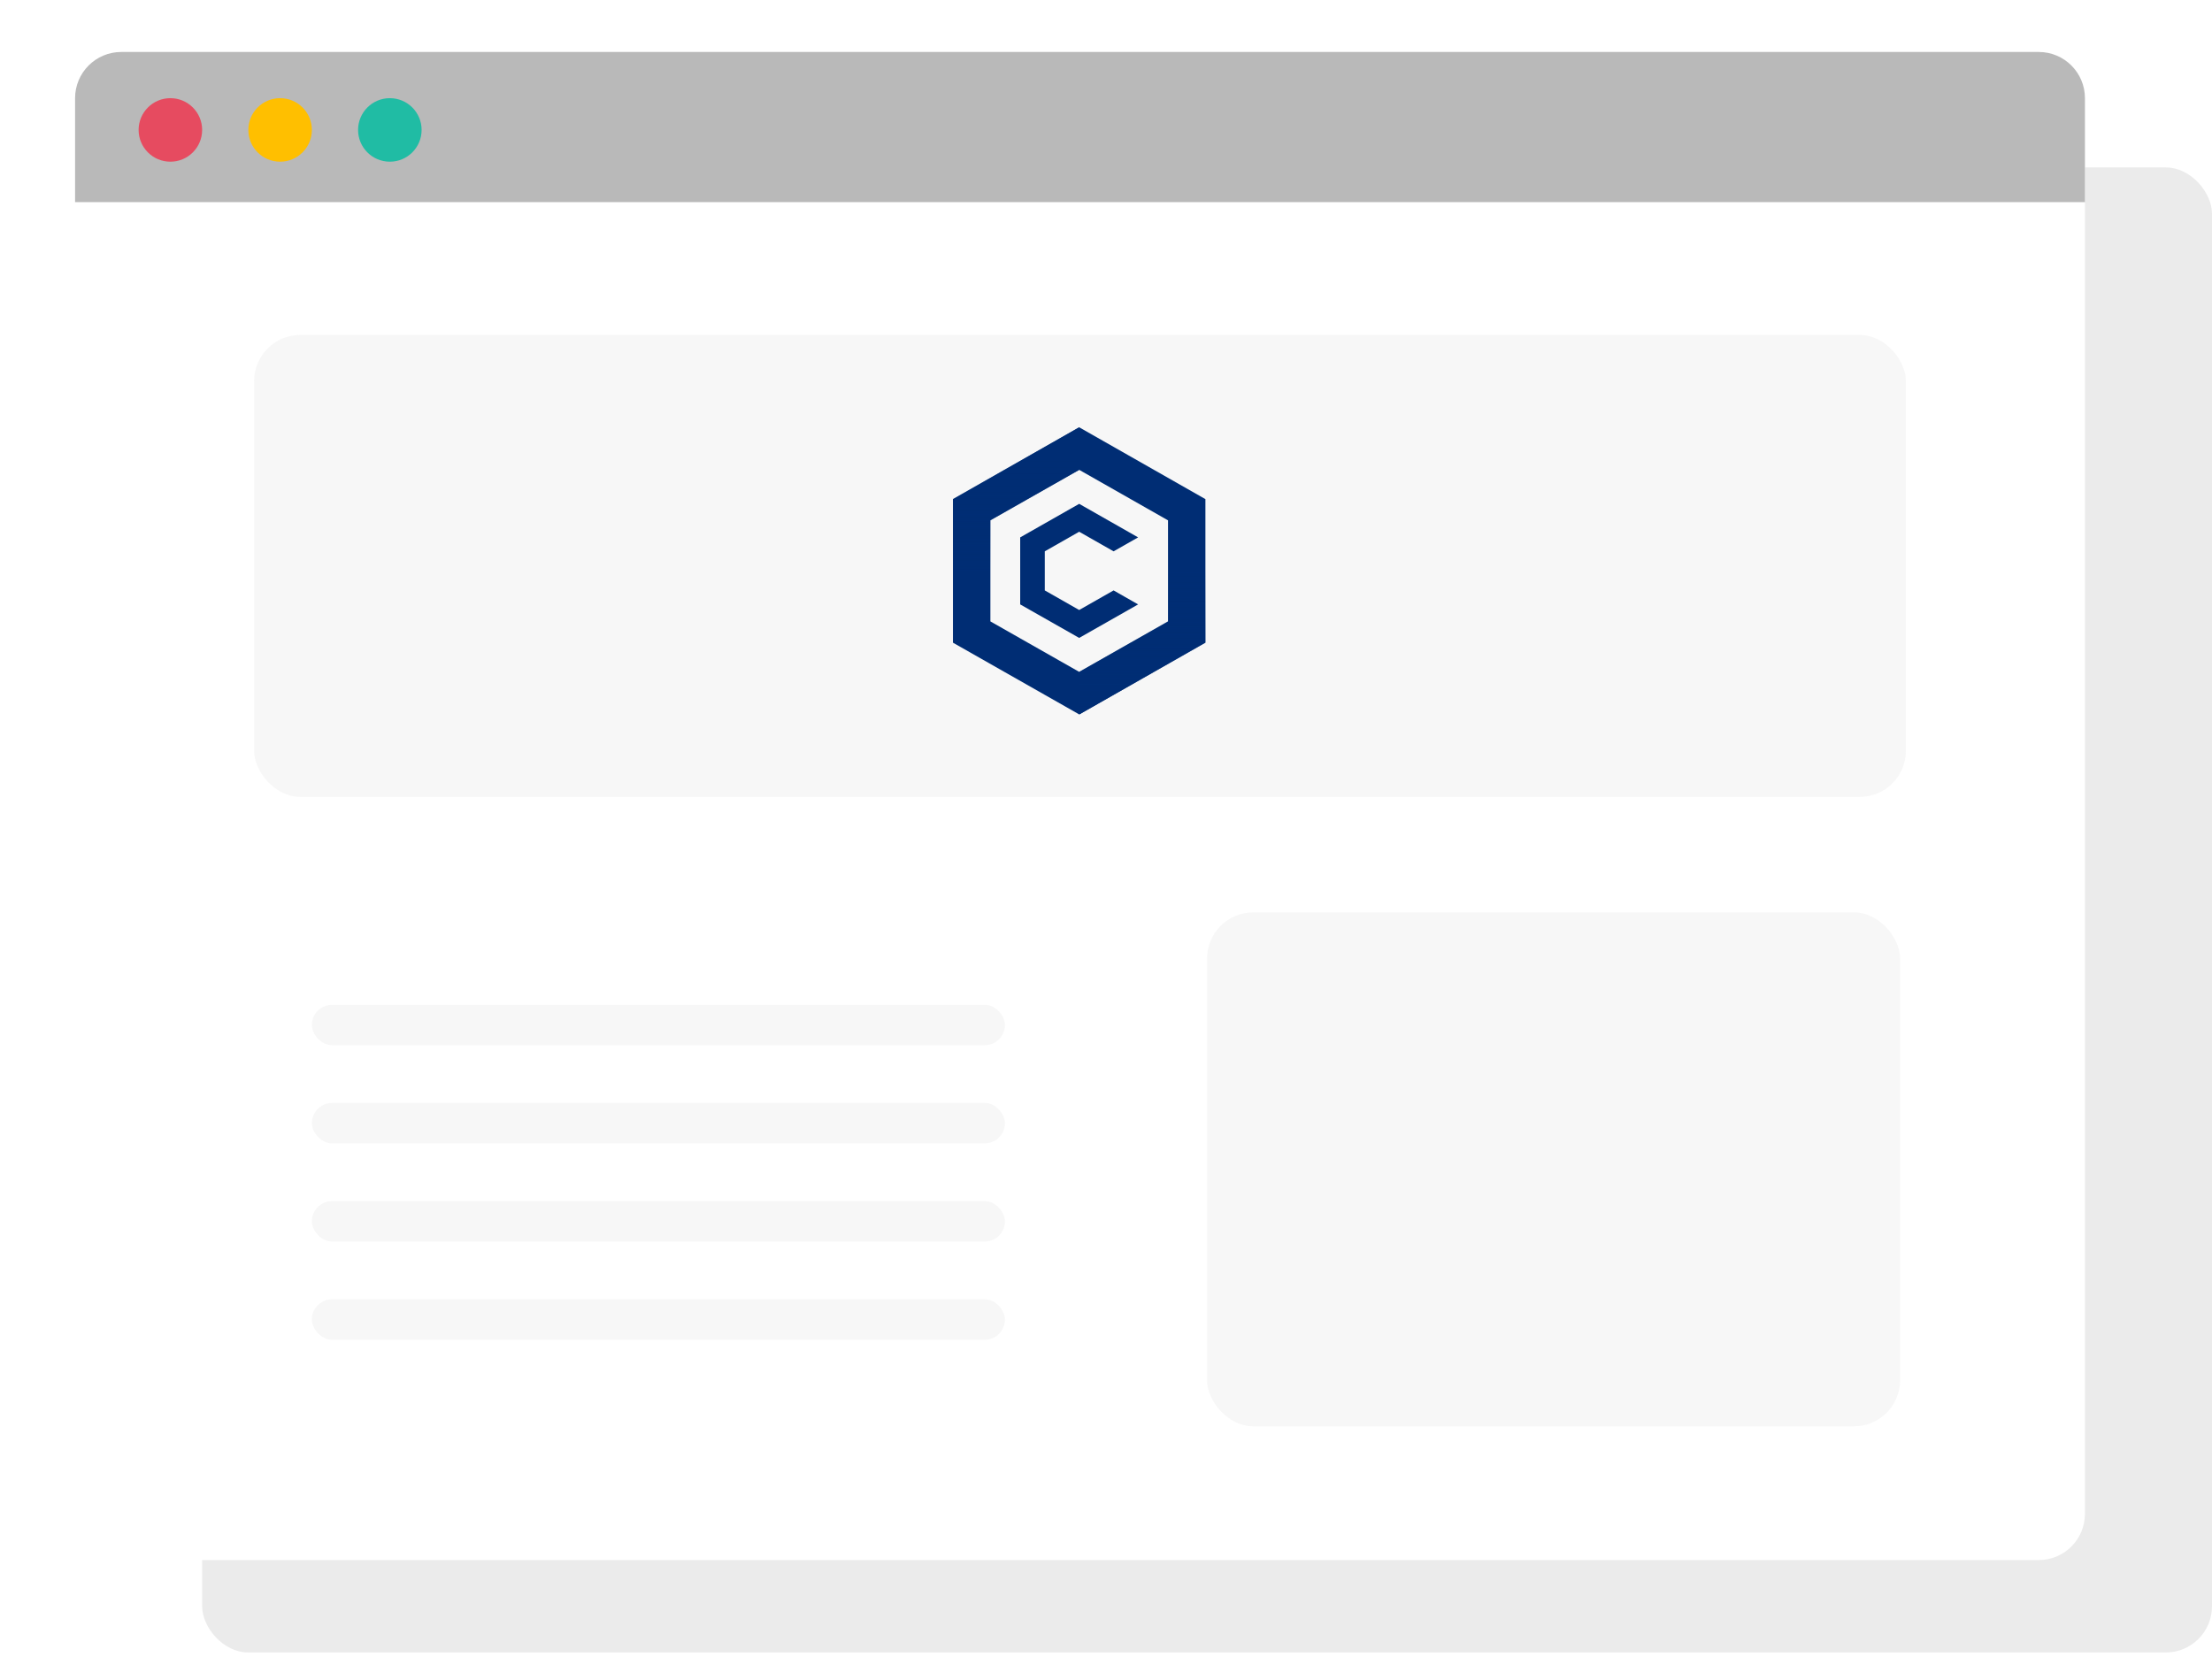 <svg width="383" height="287" viewBox="0 0 383 287" fill="none" xmlns="http://www.w3.org/2000/svg">
<rect x="35" y="29" width="348" height="257.157" rx="8" fill="#EBEBEB"/>
<g filter="url(#filter0_d)">
<rect x="13" y="9" width="348" height="257.157" rx="8" fill="white"/>
</g>
<path d="M13 17C13 12.582 16.582 9 21 9H353C357.418 9 361 12.582 361 17V35H13V17Z" fill="#B9B9B9"/>
<rect opacity="0.2" x="44" y="58" width="286" height="80" rx="8" fill="#D8D8D8"/>
<rect opacity="0.2" x="209" y="158" width="120" height="89" rx="8" fill="#D8D8D8"/>
<rect opacity="0.2" x="54" y="174" width="120" height="7" rx="3.5" fill="#D8D8D8"/>
<rect opacity="0.2" x="54" y="191" width="120" height="7" rx="3.5" fill="#D8D8D8"/>
<rect opacity="0.2" x="54" y="208" width="120" height="7" rx="3.5" fill="#D8D8D8"/>
<rect opacity="0.2" x="54" y="225" width="120" height="7" rx="3.5" fill="#D8D8D8"/>
<circle cx="29.5" cy="22.5" r="5.5" fill="#E64B60"/>
<circle cx="48.5" cy="22.5" r="5.5" fill="#FFBF00"/>
<circle cx="67.5" cy="22.5" r="5.5" fill="#20BCA4"/>
<g clip-path="url(#clip0)">
<path d="M186.865 74L165 86.433V111.292L186.865 123.717L208.712 111.292V86.433L186.865 74ZM202.239 107.608L186.865 116.35L171.482 107.608V90.108L186.865 81.367L202.239 90.108V107.608Z" fill="#002D74"/>
<path style="mix-blend-mode:multiply" d="M186.865 123.717L208.712 111.292V86.433L186.865 74V81.375L202.239 90.117V107.617L186.865 116.35V123.717Z" fill="url(#paint0_linear)"/>
<path style="mix-blend-mode:multiply" d="M186.848 74L165 86.425V111.283L186.848 123.717V116.342L171.473 107.6V90.1L186.848 81.367V74Z" fill="url(#paint1_linear)"/>
<path d="M197.061 104.667L186.856 110.467L176.643 104.667V93.058L186.856 87.25L197.061 93.058L192.813 95.475L186.856 92.083L180.899 95.475V102.242L186.856 105.633L192.813 102.242L197.061 104.667Z" fill="#002D74"/>
</g>
<defs>
<filter id="filter0_d" x="0" y="0" width="374" height="283.157" filterUnits="userSpaceOnUse" color-interpolation-filters="sRGB">
<feFlood flood-opacity="0" result="BackgroundImageFix"/>
<feColorMatrix in="SourceAlpha" type="matrix" values="0 0 0 0 0 0 0 0 0 0 0 0 0 0 0 0 0 0 127 0"/>
<feMorphology radius="3" operator="dilate" in="SourceAlpha" result="effect1_dropShadow"/>
<feOffset dy="4"/>
<feGaussianBlur stdDeviation="5"/>
<feColorMatrix type="matrix" values="0 0 0 0 0 0 0 0 0 0 0 0 0 0 0 0 0 0 0.05 0"/>
<feBlend mode="normal" in2="BackgroundImageFix" result="effect1_dropShadow"/>
<feBlend mode="normal" in="SourceGraphic" in2="effect1_dropShadow" result="shape"/>
</filter>
<linearGradient id="paint0_linear" x1="197.788" y1="123.717" x2="197.788" y2="98.858" gradientUnits="userSpaceOnUse">
<stop stop-color="#002D74"/>
<stop offset="1" stop-color="#002D74" stop-opacity="0"/>
</linearGradient>
<linearGradient id="paint1_linear" x1="175.924" y1="74" x2="175.924" y2="98.858" gradientUnits="userSpaceOnUse">
<stop stop-color="#002D74"/>
<stop offset="1" stop-color="#002D74" stop-opacity="0"/>
</linearGradient>
<clipPath id="clip0">
<rect width="44" height="50" fill="white" transform="translate(165 74)"/>
</clipPath>
</defs>
</svg>
